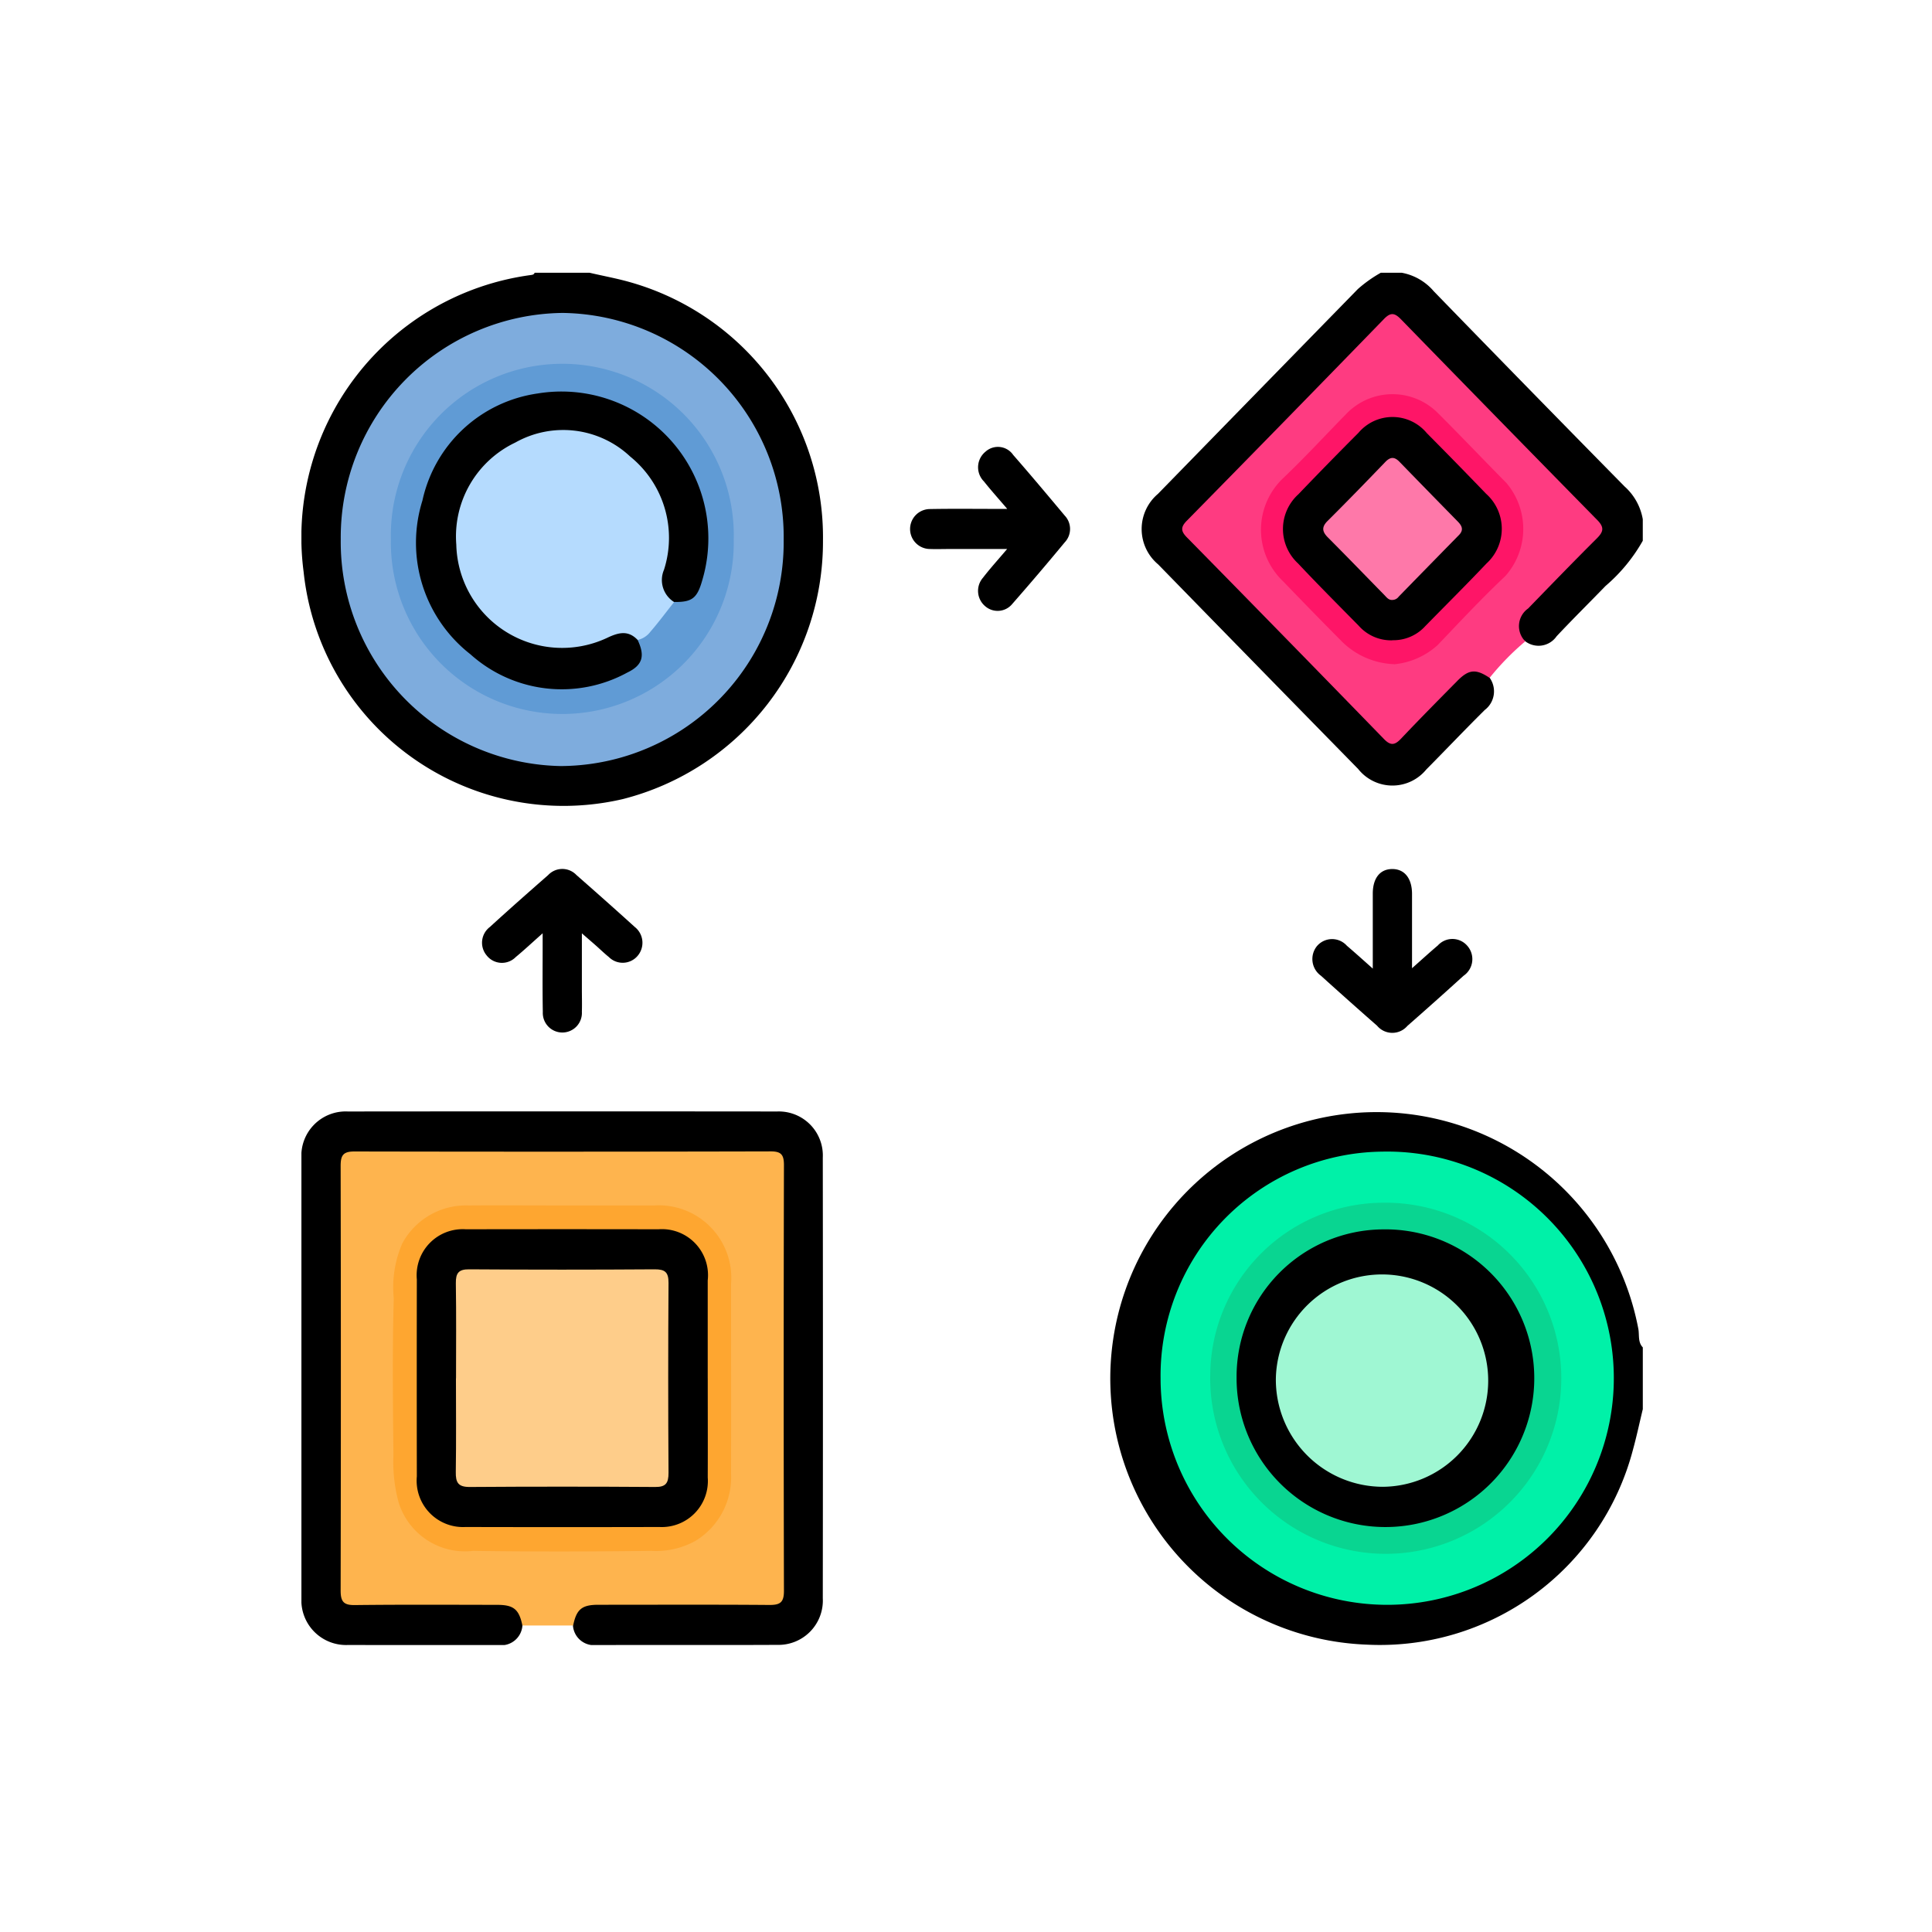 <svg xmlns="http://www.w3.org/2000/svg" xmlns:xlink="http://www.w3.org/1999/xlink" width="73" height="73" viewBox="0 0 73 73">
  <defs>
    <clipPath id="clip-path">
      <rect id="Rectangle_45769" data-name="Rectangle 45769" width="50.683" height="51.852" fill="none"/>
    </clipPath>
  </defs>
  <g id="_6" data-name="6" transform="translate(-945 -925)">
    <rect id="Rectangle_45764" data-name="Rectangle 45764" width="73" height="73" transform="translate(945 925)" fill="none"/>
    <g id="Group_175773" data-name="Group 175773" transform="translate(956.389 935.306)">
      <g id="Group_175772" data-name="Group 175772" clip-path="url(#clip-path)">
        <path id="Path_185968" data-name="Path 185968" d="M10.9,0c.423.1.847.18,1.267.286a10.02,10.02,0,0,1,7.55,9.829,10.037,10.037,0,0,1-7.562,9.772A9.876,9.876,0,0,1,.093,11.3,10,10,0,0,1,8.664.088C8.73.079,8.794.076,8.822,0Z" transform="translate(-0.01)"/>
        <path id="Path_185969" data-name="Path 185969" d="M81.682,73.217c-.124.514-.234,1.032-.374,1.541a9.882,9.882,0,0,1-10.078,7.357,10.064,10.064,0,1,1,10.283-11.93c.044.233-.024.5.169.7Z" transform="translate(-30.998 -30.28)"/>
        <path id="Path_185970" data-name="Path 185970" d="M82.465,10.126a6.356,6.356,0,0,1-1.408,1.709c-.614.635-1.243,1.255-1.848,1.9a.829.829,0,0,1-1.184.19.725.725,0,0,1-.212-1,2.12,2.12,0,0,1,.41-.5c.769-.788,1.534-1.58,2.311-2.359.258-.258.321-.462.032-.756q-3.611-3.675-7.2-7.369c-.255-.262-.443-.264-.7,0q-3.595,3.693-7.2,7.371c-.251.256-.271.448-.009.715q3.611,3.677,7.2,7.371c.282.29.482.248.738-.023.608-.642,1.232-1.268,1.851-1.9a1.918,1.918,0,0,1,.457-.384.7.7,0,0,1,.979.216.884.884,0,0,1-.189,1.214c-.746.74-1.468,1.5-2.209,2.249a1.652,1.652,0,0,1-2.572-.019q-3.783-3.86-7.557-7.73a1.742,1.742,0,0,1-.009-2.666q3.774-3.87,7.551-7.737A4.993,4.993,0,0,1,72.566,0h.792a2.078,2.078,0,0,1,1.21.7q3.592,3.7,7.209,7.375a2.15,2.15,0,0,1,.688,1.238Z" transform="translate(-31.782)"/>
        <path id="Path_185971" data-name="Path 185971" d="M11.593,82.716H9.672a1.675,1.675,0,0,0-1.612-.63c-1.483.029-2.968.015-4.452.007-.808-.005-.953-.152-.954-.979q-.007-7.742,0-15.485c0-.832.14-.972.954-.973q7.568-.005,15.137,0c.815,0,.953.14.953.975q.007,7.742,0,15.485c0,.828-.144.974-.955.978-1.846.008-3.693.019-5.54-.007a1.682,1.682,0,0,0-1.611.631" transform="translate(-1.326 -31.602)" fill="#feb44e"/>
        <path id="Path_185972" data-name="Path 185972" d="M10.267,81.413c.124-.611.326-.784.946-.785,2.16,0,4.319-.01,6.479.007.4,0,.541-.1.54-.534q-.019-8.045,0-16.09c0-.4-.115-.515-.506-.514Q9.861,63.516,2,63.5c-.427,0-.519.149-.518.554q.016,8.02,0,16.039c0,.419.117.551.531.546,1.8-.021,3.594-.011,5.391-.008.62,0,.822.174.946.785a.8.8,0,0,1-.9.736c-1.9-.007-3.793,0-5.69-.005A1.689,1.689,0,0,1,0,80.369q-.009-8.3,0-16.6A1.676,1.676,0,0,1,1.75,61.989q8.114-.008,16.229,0A1.663,1.663,0,0,1,19.7,63.73q.01,8.326,0,16.653a1.675,1.675,0,0,1-1.712,1.76c-2.276.011-4.552,0-6.828.007a.8.8,0,0,1-.9-.736" transform="translate(0 -30.298)"/>
        <path id="Path_185973" data-name="Path 185973" d="M78.216,16.8c-.516-.346-.783-.327-1.215.11-.715.724-1.432,1.448-2.131,2.187-.232.245-.391.276-.644.015q-3.716-3.824-7.453-7.626c-.228-.233-.23-.386,0-.621q3.737-3.8,7.453-7.626c.252-.26.406-.23.641.012q3.7,3.8,7.42,7.588c.276.281.227.445-.023.695-.875.871-1.733,1.759-2.593,2.645a.814.814,0,0,0-.107,1.241,10.028,10.028,0,0,0-1.348,1.38" transform="translate(-33.321 -1.493)" fill="#fe3b81"/>
        <path id="Path_185974" data-name="Path 185974" d="M49.682,15.211c-.342-.4-.62-.71-.878-1.035a.758.758,0,0,1,.057-1.121.7.7,0,0,1,1.051.123c.659.753,1.3,1.519,1.945,2.289a.735.735,0,0,1,0,1.012q-.973,1.177-1.98,2.325a.715.715,0,0,1-1.022.09.757.757,0,0,1-.084-1.082c.264-.344.556-.664.91-1.082h-2.17c-.247,0-.5.009-.742,0a.755.755,0,1,1,0-1.51c.856-.016,1.713-.005,2.57-.005h.336" transform="translate(-23.016 -6.292)"/>
        <path id="Path_185975" data-name="Path 185975" d="M15.947,46.5c-.392.347-.694.631-1.013.894a.732.732,0,0,1-1.1-.063.746.746,0,0,1,.125-1.075c.724-.663,1.46-1.311,2.2-1.96a.735.735,0,0,1,1.07,0c.738.647,1.474,1.3,2.2,1.959a.76.76,0,0,1,.122,1.079.739.739,0,0,1-1.1.058c-.168-.135-.323-.287-.485-.43s-.3-.261-.533-.464c0,.753,0,1.43,0,2.107,0,.286.009.573,0,.859a.739.739,0,1,1-1.476.008c-.016-.876-.005-1.752-.006-2.628V46.5" transform="translate(-6.836 -21.538)"/>
        <path id="Path_185976" data-name="Path 185976" d="M78.722,47.829c0-1.016,0-1.921,0-2.825,0-.591.277-.932.738-.932s.742.351.745.934c0,.9,0,1.81,0,2.814.368-.326.667-.6.976-.861a.741.741,0,0,1,1.1,0,.761.761,0,0,1-.132,1.148Q81.1,49.061,80.029,50a.749.749,0,0,1-1.143-.006q-1.069-.938-2.123-1.891a.776.776,0,0,1-.156-1.112.749.749,0,0,1,1.136-.021c.3.256.6.526.979.864" transform="translate(-38.241 -21.542)"/>
        <path id="Path_185977" data-name="Path 185977" d="M11.324,20.093a8.474,8.474,0,0,1-8.35-8.58,8.482,8.482,0,0,1,8.391-8.542,8.47,8.47,0,0,1,8.345,8.584,8.459,8.459,0,0,1-8.386,8.537" transform="translate(-1.488 -1.453)" fill="#7eacdd"/>
        <path id="Path_185978" data-name="Path 185978" d="M73.327,64.96a8.563,8.563,0,1,1-8.363,8.559,8.469,8.469,0,0,1,8.363-8.559" transform="translate(-32.501 -31.752)" fill="#00f1a8"/>
        <path id="Path_185979" data-name="Path 185979" d="M13.368,68.936h3.414a2.741,2.741,0,0,1,2.908,2.958c0,2.4.005,4.793,0,7.189a2.809,2.809,0,0,1-1.353,2.531,3.077,3.077,0,0,1-1.662.373c-2.243.027-4.487.033-6.73,0a2.622,2.622,0,0,1-2.83-1.881,5.9,5.9,0,0,1-.182-1.74c-.02-1.974-.044-3.95.012-5.922a4.176,4.176,0,0,1,.319-2.066,2.73,2.73,0,0,1,2.494-1.442c1.2-.009,2.408,0,3.612,0" transform="translate(-3.456 -33.694)" fill="#fea630"/>
        <path id="Path_185980" data-name="Path 185980" d="M77.592,19.175a2.957,2.957,0,0,1-2-.875q-1.11-1.119-2.2-2.254a2.687,2.687,0,0,1,0-3.9c.821-.781,1.59-1.618,2.385-2.428a2.419,2.419,0,0,1,3.458-.035c.874.871,1.724,1.768,2.592,2.645a2.684,2.684,0,0,1-.04,3.517c-.884.834-1.718,1.725-2.558,2.608a2.842,2.842,0,0,1-1.638.725" transform="translate(-36.297 -4.385)" fill="#fe1567"/>
        <path id="Path_185981" data-name="Path 185981" d="M19.719,13.386a6.478,6.478,0,1,1-12.954-.007,6.479,6.479,0,1,1,12.954.007" transform="translate(-3.384 -3.303)" fill="#609bd5"/>
        <path id="Path_185982" data-name="Path 185982" d="M75.281,68.737a6.633,6.633,0,1,1-6.561,6.47,6.553,6.553,0,0,1,6.561-6.47" transform="translate(-34.38 -33.598)" fill="#09d591"/>
        <path id="Path_185983" data-name="Path 185983" d="M19.713,76.33c0,1.249.005,2.5,0,3.747a1.741,1.741,0,0,1-1.826,1.872q-3.662.009-7.324,0a1.753,1.753,0,0,1-1.842-1.912q-.006-3.721,0-7.442A1.74,1.74,0,0,1,10.575,70.7q3.638-.007,7.275,0a1.74,1.74,0,0,1,1.862,1.931c0,1.231,0,2.463,0,3.7" transform="translate(-4.36 -34.558)"/>
        <path id="Path_185984" data-name="Path 185984" d="M78.35,19.1a1.634,1.634,0,0,1-1.272-.547c-.772-.784-1.549-1.562-2.3-2.362a1.769,1.769,0,0,1,.017-2.609q1.124-1.174,2.272-2.324a1.683,1.683,0,0,1,2.582.015q1.127,1.135,2.237,2.288A1.776,1.776,0,0,1,81.9,16.2c-.758.8-1.537,1.574-2.307,2.36a1.622,1.622,0,0,1-1.245.536" transform="translate(-37.125 -5.212)"/>
        <path id="Path_185985" data-name="Path 185985" d="M19.805,18.022c-.3.374-.581.758-.893,1.117a.835.835,0,0,1-.486.316,1.844,1.844,0,0,0-1.377.155,4.069,4.069,0,0,1-4.565-1.115A4.347,4.347,0,0,1,12,13.543a4.1,4.1,0,0,1,5.144-1.811,4.232,4.232,0,0,1,2.433,5.012,1.771,1.771,0,0,0,.233,1.277" transform="translate(-5.722 -5.58)" fill="#b5dbfe"/>
        <path id="Path_185986" data-name="Path 185986" d="M18.431,16.723a.979.979,0,0,1-.383-1.22,3.952,3.952,0,0,0-1.279-4.279,3.693,3.693,0,0,0-4.34-.527A3.926,3.926,0,0,0,10.2,14.554a4,4,0,0,0,5.681,3.531c.42-.2.8-.322,1.171.071.285.6.191.953-.39,1.231a5.165,5.165,0,0,1-5.928-.69A5.344,5.344,0,0,1,8.92,12.889a5.209,5.209,0,0,1,4.35-4.046,5.55,5.55,0,0,1,6.218,7.077c-.189.661-.385.811-1.057.8" transform="translate(-4.348 -4.281)"/>
        <path id="Path_185987" data-name="Path 185987" d="M76.224,70.708a5.624,5.624,0,1,1-5.513,5.611,5.565,5.565,0,0,1,5.513-5.611" transform="translate(-35.376 -34.562)"/>
        <path id="Path_185988" data-name="Path 185988" d="M11.683,77.779c0-1.2.012-2.393-.007-3.59-.006-.391.108-.532.5-.529q3.509.024,7.017,0c.379,0,.521.1.519.512q-.024,3.589,0,7.179c0,.385-.1.536-.5.533q-3.509-.024-7.018,0c-.436,0-.526-.172-.52-.569.018-1.179.006-2.359.006-3.539" transform="translate(-5.841 -36.005)" fill="#fecd8a"/>
        <path id="Path_185989" data-name="Path 185989" d="M79.857,19.056c-.129,0-.2-.1-.283-.186-.712-.726-1.418-1.458-2.136-2.178-.224-.225-.237-.4,0-.631.732-.729,1.452-1.471,2.169-2.216.192-.2.348-.207.54-.007q1.1,1.133,2.2,2.254c.163.166.232.322.042.515q-1.139,1.16-2.273,2.324a.3.3,0,0,1-.258.124" transform="translate(-38.655 -6.693)" fill="#fe78a9"/>
        <path id="Path_185990" data-name="Path 185990" d="M73.681,77.794a4.012,4.012,0,1,1,4.036,4.092,4.047,4.047,0,0,1-4.036-4.092" transform="translate(-36.862 -36.014)" fill="#9ff7d3"/>
      </g>
    </g>
  </g>
</svg>
